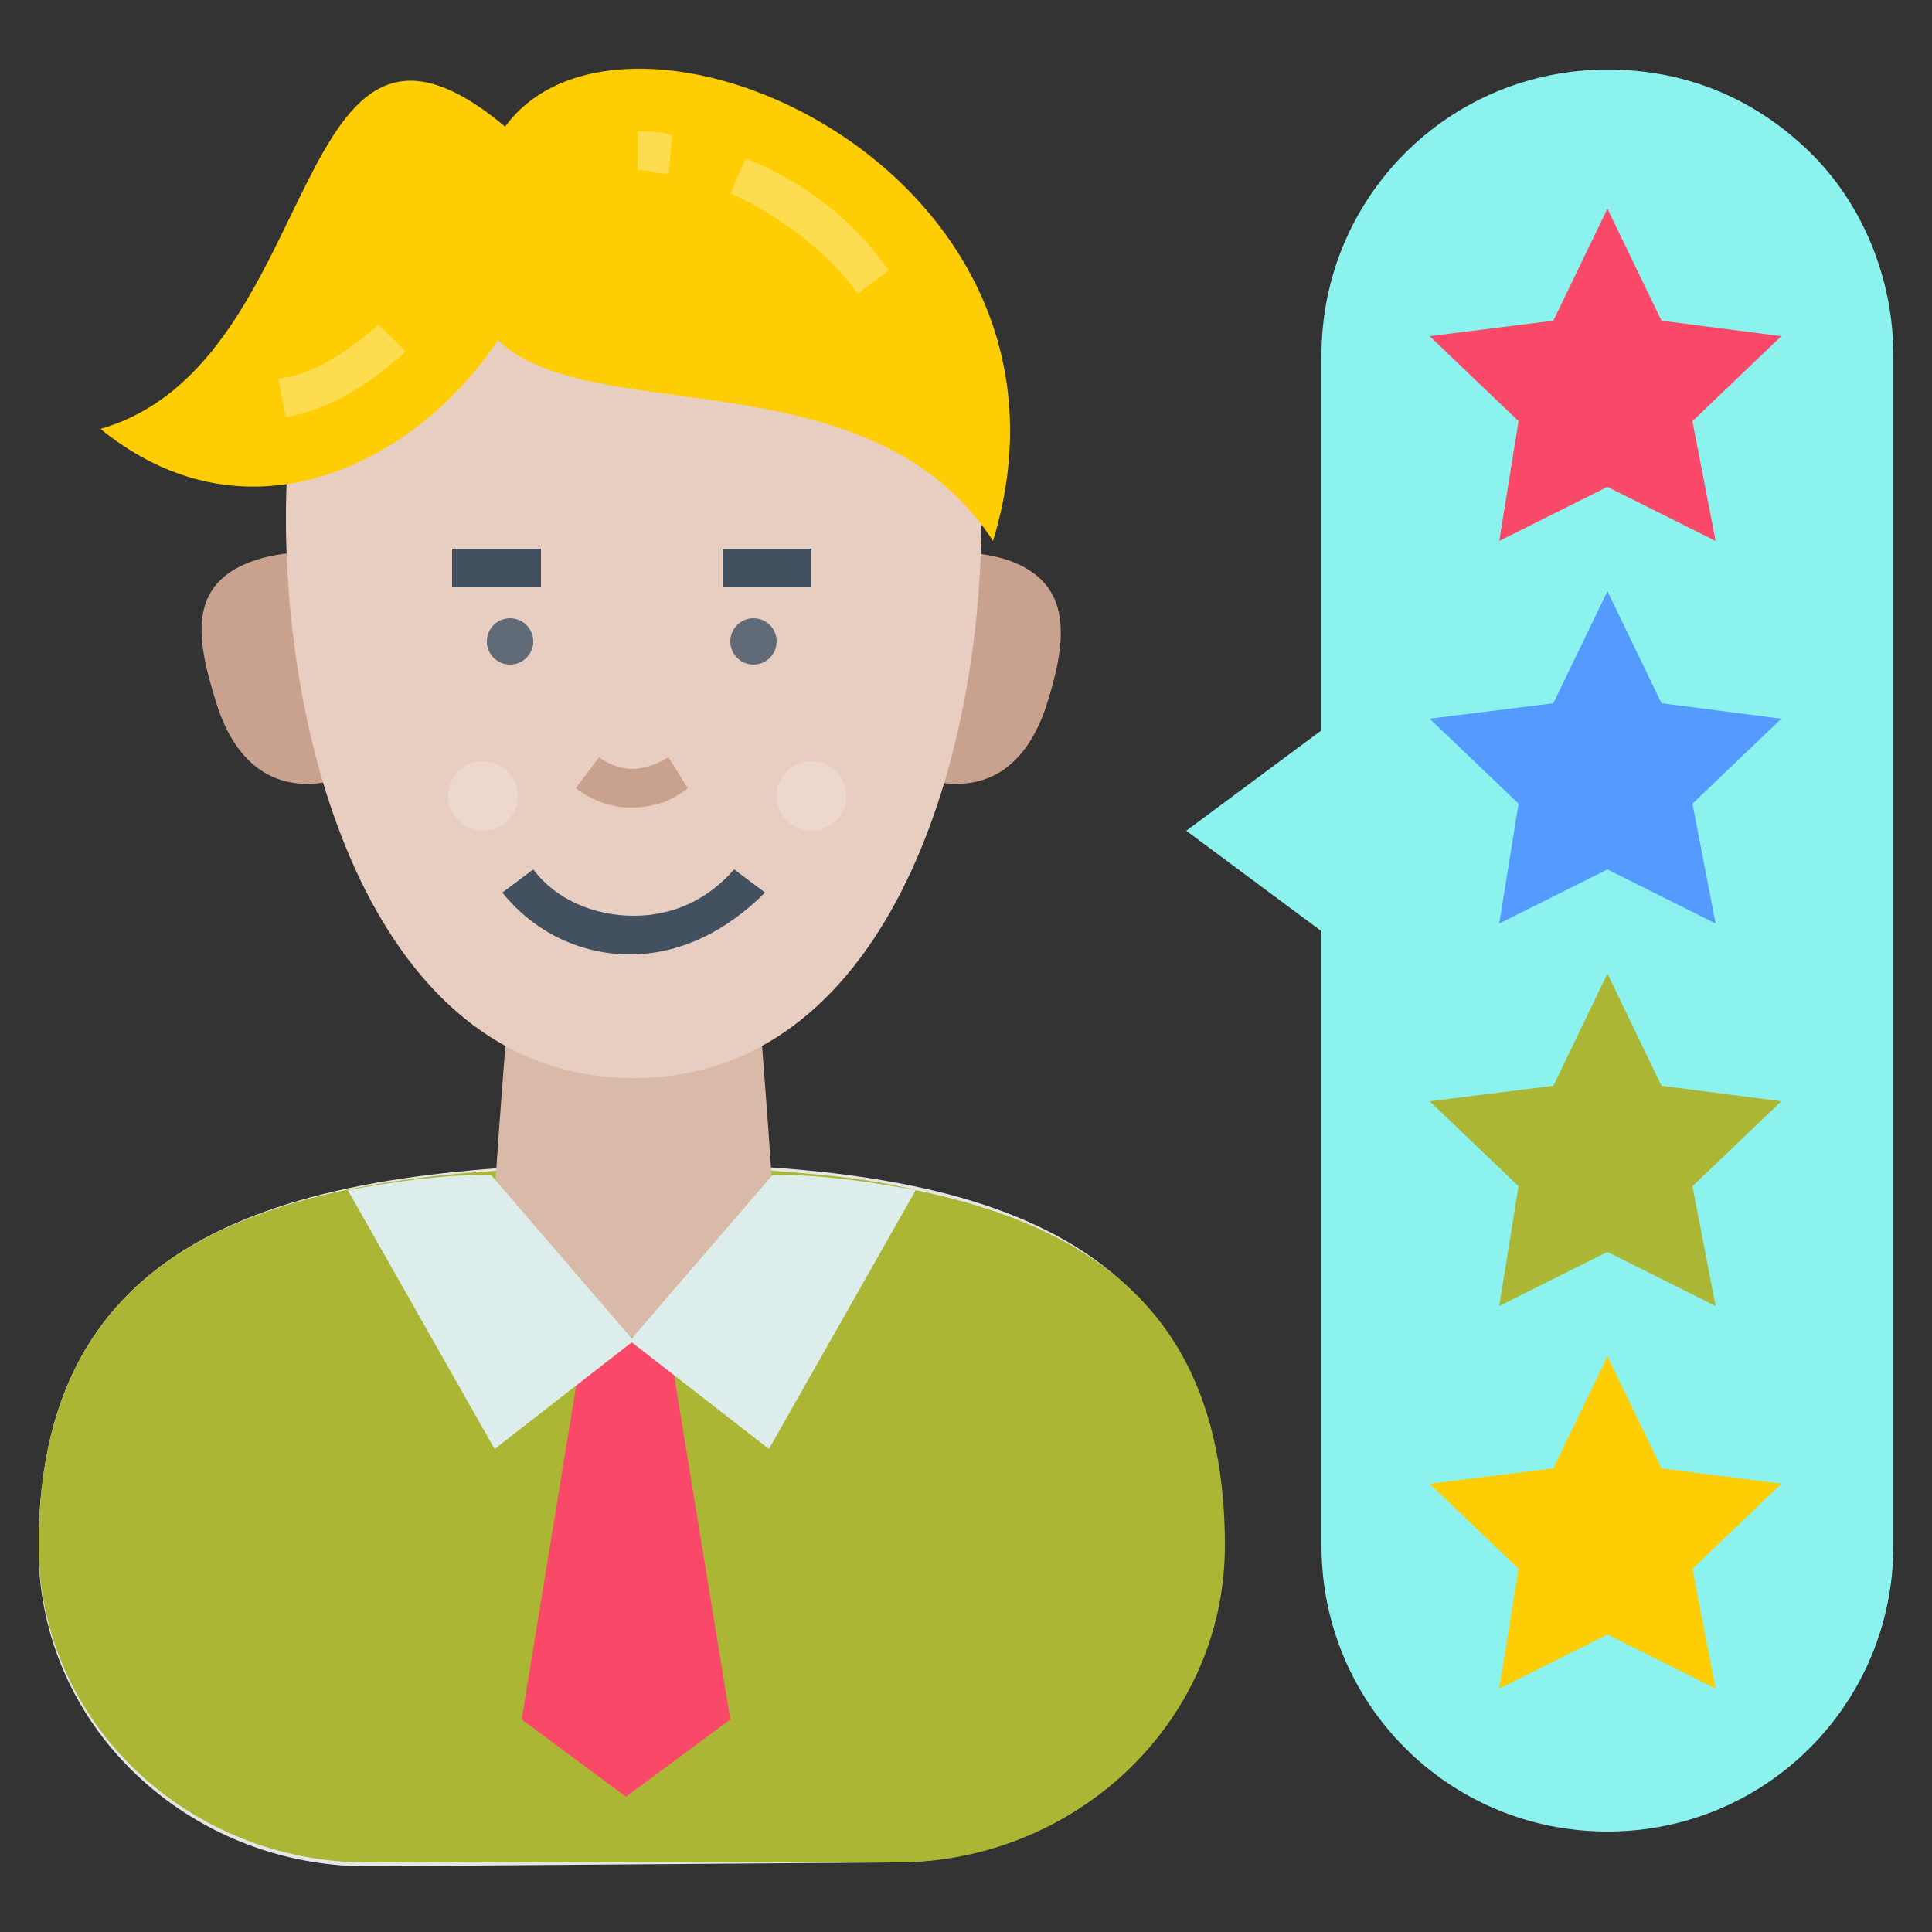 <?xml version="1.0" encoding="utf-8"?>
<!-- Generator: Adobe Illustrator 18.0.0, SVG Export Plug-In . SVG Version: 6.00 Build 0)  -->
<!DOCTYPE svg PUBLIC "-//W3C//DTD SVG 1.1//EN" "http://www.w3.org/Graphics/SVG/1.1/DTD/svg11.dtd">
<svg version="1.1" id="Layer_1" xmlns="http://www.w3.org/2000/svg" xmlns:xlink="http://www.w3.org/1999/xlink" x="0px" y="0px"
	 viewBox="0 0 50 50" enable-background="new 0 0 50 50" xml:space="preserve">
<rect x="0" y="0" width="50" height="50" fill="#333333" stroke="none"/>
<g>
	<g>
		<path fill="#8CF2ED" d="M49,9.2V40c0,4.1-3.3,7.4-7.4,7.4s-7.4-3.3-7.4-7.4V24.1l-3.5-2.6l3.5-2.6V9.2c0-4.1,3.3-7.4,7.4-7.4
			c2.1,0,3.9,0.8,5.3,2.2C48.2,5.3,49,7.2,49,9.2z"/>
	</g>
	<g>
		<g>
			<path fill="#E5E5E5" d="M23.1,48.2c4.6,0,8.5-3.6,8.5-8.2v-0.1c0-8.4-6.9-9.8-15.3-9.8C7.9,30.2,1,31.6,1,40v0.1
				c0,4.6,3.9,8.2,8.5,8.2L23.1,48.2L23.1,48.2z"/>
		</g>
		<g>
			<path fill="#ABB734" d="M31.7,40L31.7,40c0,4.6-3.9,8.2-8.5,8.2H9.5C4.9,48.2,1,44.6,1,40l0,0c0-8.4,6.9-9.8,15.3-9.8
				c1.3,0,2.5,0,3.7,0.1c1.3,0.1,2.5,0.2,3.7,0.5C28.5,31.8,31.7,34.2,31.7,40z"/>
		</g>
		<g>
			<path fill="#D9BAA8" d="M13.5,21.8c0,0-0.7,8.5-0.7,9.3c0,1.9,1.6,3.5,3.6,3.5S20,33,20,31.1c0-0.8-0.7-9.3-0.7-9.3H13.5z"/>
		</g>
		<g>
			<path fill="#C9A28F" d="M27.1,18.2c-0.5,1.6-1.6,2.5-3.4,1.9c-1.8-0.5-3.5-2.3-3-3.9s3.6-2.3,5.4-1.7
				C27.8,15.1,27.6,16.6,27.1,18.2z"/>
		</g>
		<g>
			<path fill="#C9A28F" d="M5.6,18.2c0.5,1.6,1.6,2.5,3.4,1.9c1.8-0.5,3.5-2.3,3-3.9s-3.6-2.3-5.4-1.7C4.8,15.1,5.1,16.6,5.6,18.2z"
				/>
		</g>
		<g>
			<path fill="#E8CEC1" d="M25.4,13.4c0,6.4-2.5,14.5-9,14.5s-9-8.1-9-14.5s2.5-8.7,9-8.7C22.8,4.7,25.4,7,25.4,13.4z"/>
		</g>
		<g>
			<path fill="#FECD04" d="M2.6,11.1C8.5,9.4,7.4-1.5,13.1,3.3C16.7,6.5,9,16.3,2.6,11.1z"/>
		</g>
		<g opacity="0.3">
			<path fill="#FFFFFF" d="M7.4,10.8l-0.2-1C8.1,9.7,9,9.1,9.8,8.4l0.7,0.7C9.5,10,8.5,10.6,7.4,10.8z"/>
		</g>
		<g>
			<path fill="#FECD04" d="M25.7,14c-4.3-6.6-16.1-0.6-13.1-9.8C14.6-1.7,28.8,3.8,25.7,14z"/>
		</g>
		<g opacity="0.3">
			<path fill="#FFFFFF" d="M22.2,7.6c-0.8-1.1-2-2-3.3-2.6l0.4-0.9C20.8,4.7,22.1,5.7,23,7L22.2,7.6z"/>
		</g>
		<g opacity="0.3">
			<path fill="#FFFFFF" d="M17.3,4.5c-0.3,0-0.5-0.1-0.8-0.1v-1c0.3,0,0.6,0,0.9,0.1L17.3,4.5z"/>
		</g>
		<g>
			<rect x="18.7" y="14.2" fill="#425060" width="2.3" height="1"/>
		</g>
		<g>
			<circle fill="#616B77" cx="19.5" cy="16.6" r="0.6"/>
		</g>
		<g>
			<path fill="#E5E5E5" d="M15.2,20c0.7,0.5,1.5,0.5,2.3,0"/>
			<path fill="#C9A28F" d="M16.3,20.9c-0.5,0-1-0.2-1.4-0.5l0.6-0.8c0.6,0.4,1.1,0.4,1.8,0l0.5,0.8C17.3,20.8,16.8,20.9,16.3,20.9z"
				/>
		</g>
		<g>
			<rect x="11.7" y="14.2" fill="#425060" width="2.3" height="1"/>
		</g>
		<g>
			<circle fill="#616B77" cx="13.2" cy="16.6" r="0.6"/>
		</g>
		<g>
			<path fill="#425060" d="M16.3,24.7c-1.3,0-2.5-0.6-3.3-1.6l0.8-0.6c0.6,0.8,1.6,1.2,2.6,1.2s1.9-0.4,2.6-1.2l0.8,0.6
				C18.8,24.1,17.6,24.7,16.3,24.7z"/>
		</g>
		<g opacity="0.2">
			<circle fill="#FFFFFF" cx="21" cy="20.6" r="0.9"/>
		</g>
		<g opacity="0.2">
			<circle fill="#FFFFFF" cx="12.5" cy="20.6" r="0.9"/>
		</g>
		<g>
			<polygon fill="#FA4968" points="15.1,34.7 13.5,44.5 16.2,46.5 18.9,44.5 17.3,34.7 			"/>
		</g>
		<g>
			<path fill="#DDEDEB" d="M23.7,30.8l-3.8,6.7l-3.6-2.8l3.7-4.3C21.3,30.4,22.6,30.6,23.7,30.8z"/>
		</g>
		<g>
			<path fill="#DDEDEB" d="M9,30.8l3.8,6.7l3.6-2.8l-3.7-4.3C11.4,30.4,10.1,30.6,9,30.8z"/>
		</g>
	</g>
	<g>
		<polygon fill="#FA4968" points="41.6,5.4 43,8.3 46.1,8.7 43.8,10.9 44.4,14 41.6,12.6 38.8,14 39.3,10.9 37,8.7 40.2,8.3 		"/>
	</g>
	<g>
		<polygon fill="#559AFF" points="41.6,15.3 43,18.2 46.1,18.6 43.8,20.8 44.4,23.9 41.6,22.5 38.8,23.9 39.3,20.8 37,18.6 
			40.2,18.2 		"/>
	</g>
	<g>
		<polygon fill="#ABB734" points="41.6,25.2 43,28.1 46.1,28.5 43.8,30.7 44.4,33.8 41.6,32.4 38.8,33.8 39.3,30.7 37,28.5 
			40.2,28.1 		"/>
	</g>
	<g>
		<polygon fill="#FECD04" points="41.6,35.1 43,38 46.1,38.4 43.8,40.6 44.4,43.7 41.6,42.3 38.8,43.7 39.3,40.6 37,38.4 40.2,38 		
			"/>
	</g>
</g>
</svg>
